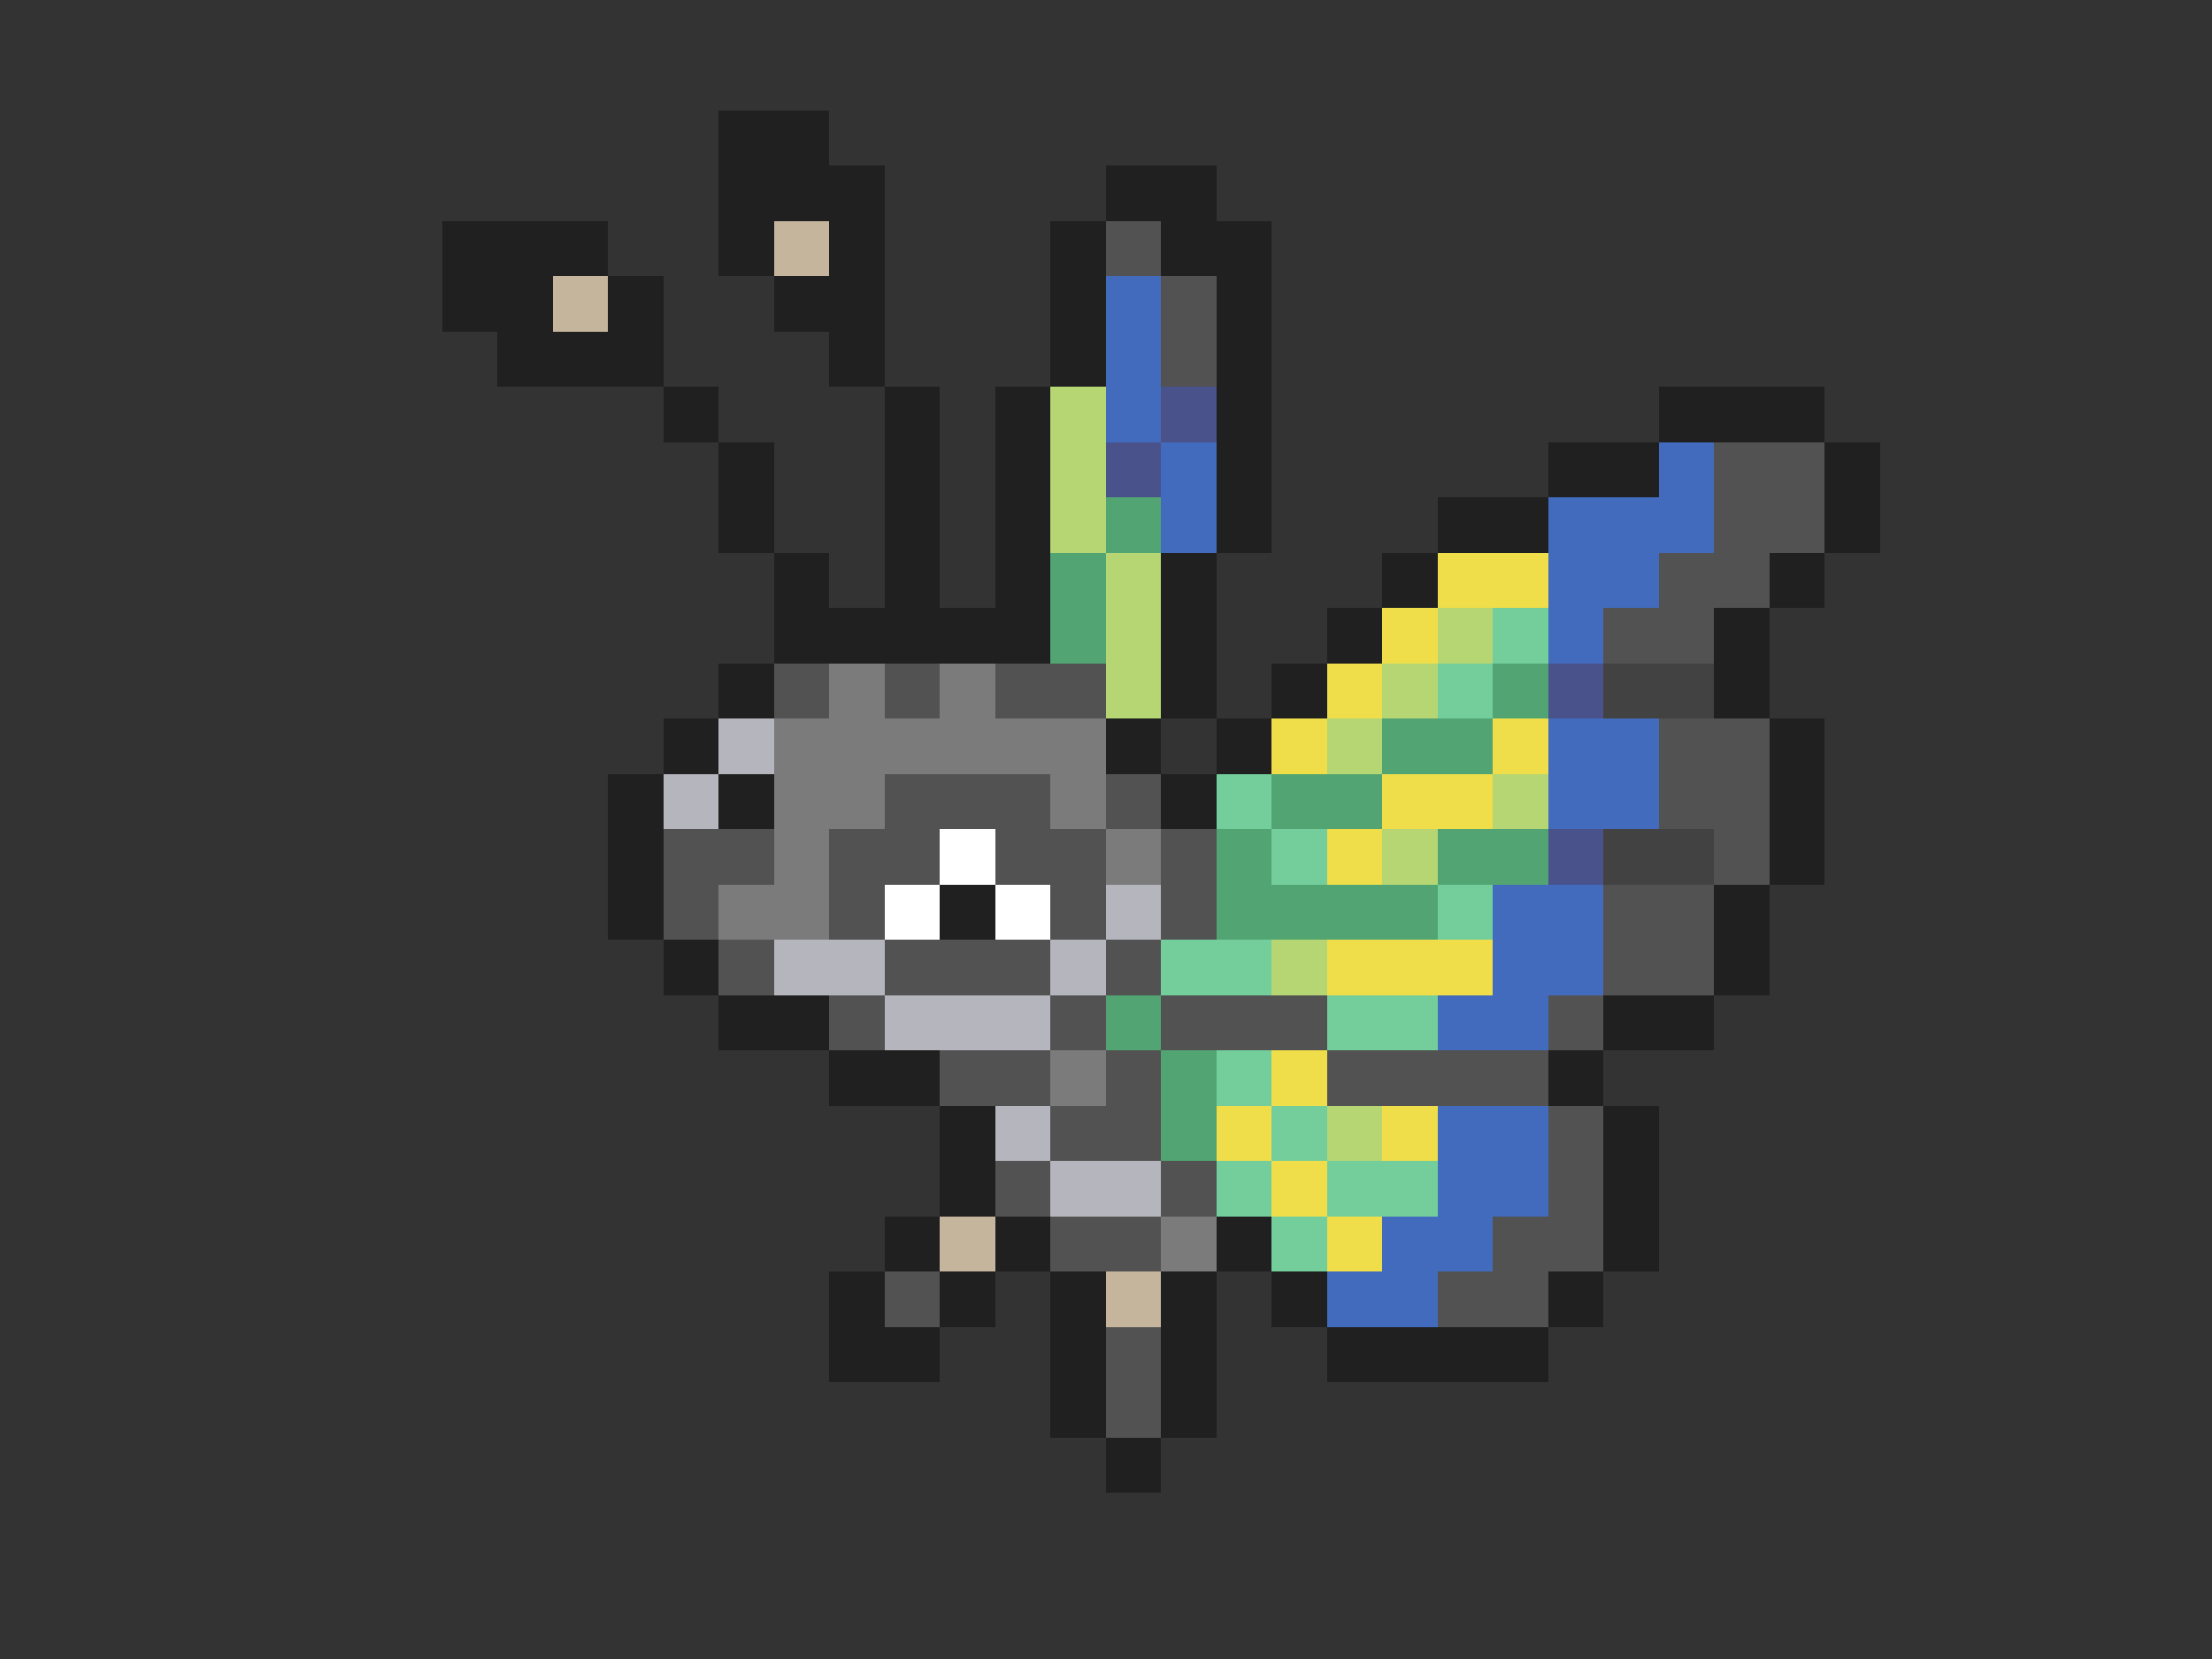 <svg xmlns="http://www.w3.org/2000/svg" viewBox="0 -0.5 40 30" shape-rendering="crispEdges">
<rect x="0" y="-0.5" width="40" height="30" fill="#333333" stroke="none"/>
<path stroke="#202020" d="M13 2h2M13 3h3M20 3h2M8 4h3M13 4h1M15 4h1M19 4h1M21 4h2M8 5h2M11 5h1M14 5h2M19 5h1M22 5h1M9 6h3M15 6h1M19 6h1M22 6h1M12 7h1M16 7h1M18 7h1M22 7h1M30 7h3M13 8h1M16 8h1M18 8h1M22 8h1M28 8h2M33 8h1M13 9h1M16 9h1M18 9h1M22 9h1M26 9h2M33 9h1M14 10h1M16 10h1M18 10h1M21 10h1M25 10h1M32 10h1M14 11h5M21 11h1M24 11h1M31 11h1M13 12h1M21 12h1M23 12h1M31 12h1M12 13h1M20 13h1M22 13h1M32 13h1M11 14h1M13 14h1M21 14h1M32 14h1M11 15h1M32 15h1M11 16h1M17 16h1M31 16h1M12 17h1M31 17h1M13 18h2M29 18h2M15 19h2M28 19h1M17 20h1M29 20h1M17 21h1M29 21h1M16 22h1M18 22h1M22 22h1M29 22h1M15 23h1M17 23h1M19 23h1M21 23h1M23 23h1M28 23h1M15 24h2M19 24h1M21 24h1M24 24h4M19 25h1M21 25h1M20 26h1" />
<path stroke="#c5b59c" d="M14 4h1M10 5h1M17 22h1M20 23h1" />
<path stroke="#525252" d="M20 4h1M21 5h1M21 6h1M31 8h2M31 9h2M30 10h2M29 11h2M14 12h1M16 12h1M18 12h2M30 13h2M16 14h3M20 14h1M30 14h2M12 15h2M15 15h2M18 15h2M21 15h1M31 15h1M12 16h1M15 16h1M19 16h1M21 16h1M29 16h2M13 17h1M16 17h3M20 17h1M29 17h2M15 18h1M19 18h1M21 18h3M28 18h1M17 19h2M20 19h1M24 19h4M19 20h2M28 20h1M18 21h1M21 21h1M28 21h1M19 22h2M27 22h2M16 23h1M26 23h2M20 24h1M20 25h1" />
<path stroke="#426bbd" d="M20 5h1M20 6h1M20 7h1M21 8h1M30 8h1M21 9h1M28 9h3M28 10h2M28 11h1M28 13h2M28 14h2M27 16h2M27 17h2M26 18h2M26 20h2M26 21h2M25 22h2M24 23h2" />
<path stroke="#b5d673" d="M19 7h1M19 8h1M19 9h1M20 10h1M20 11h1M26 11h1M20 12h1M25 12h1M24 13h1M27 14h1M25 15h1M23 17h1M24 20h1" />
<path stroke="#4a528c" d="M21 7h1M20 8h1M28 12h1M28 15h1" />
<path stroke="#52a573" d="M20 9h1M19 10h1M19 11h1M27 12h1M25 13h2M23 14h2M22 15h1M26 15h2M22 16h4M20 18h1M21 19h1M21 20h1" />
<path stroke="#efde4a" d="M26 10h2M25 11h1M24 12h1M23 13h1M27 13h1M25 14h2M24 15h1M24 17h3M23 19h1M22 20h1M25 20h1M23 21h1M24 22h1" />
<path stroke="#73ce9c" d="M27 11h1M26 12h1M22 14h1M23 15h1M26 16h1M21 17h2M24 18h2M22 19h1M23 20h1M22 21h1M24 21h2M23 22h1" />
<path stroke="#7b7b7b" d="M15 12h1M17 12h1M14 13h6M14 14h2M19 14h1M14 15h1M20 15h1M13 16h2M19 19h1M21 22h1" />
<path stroke="#424242" d="M29 12h2M29 15h2" />
<path stroke="#b5b5bd" d="M13 13h1M12 14h1M20 16h1M14 17h2M19 17h1M16 18h3M18 20h1M19 21h2" />
<path stroke="#ffffff" d="M17 15h1M16 16h1M18 16h1" />
</svg>